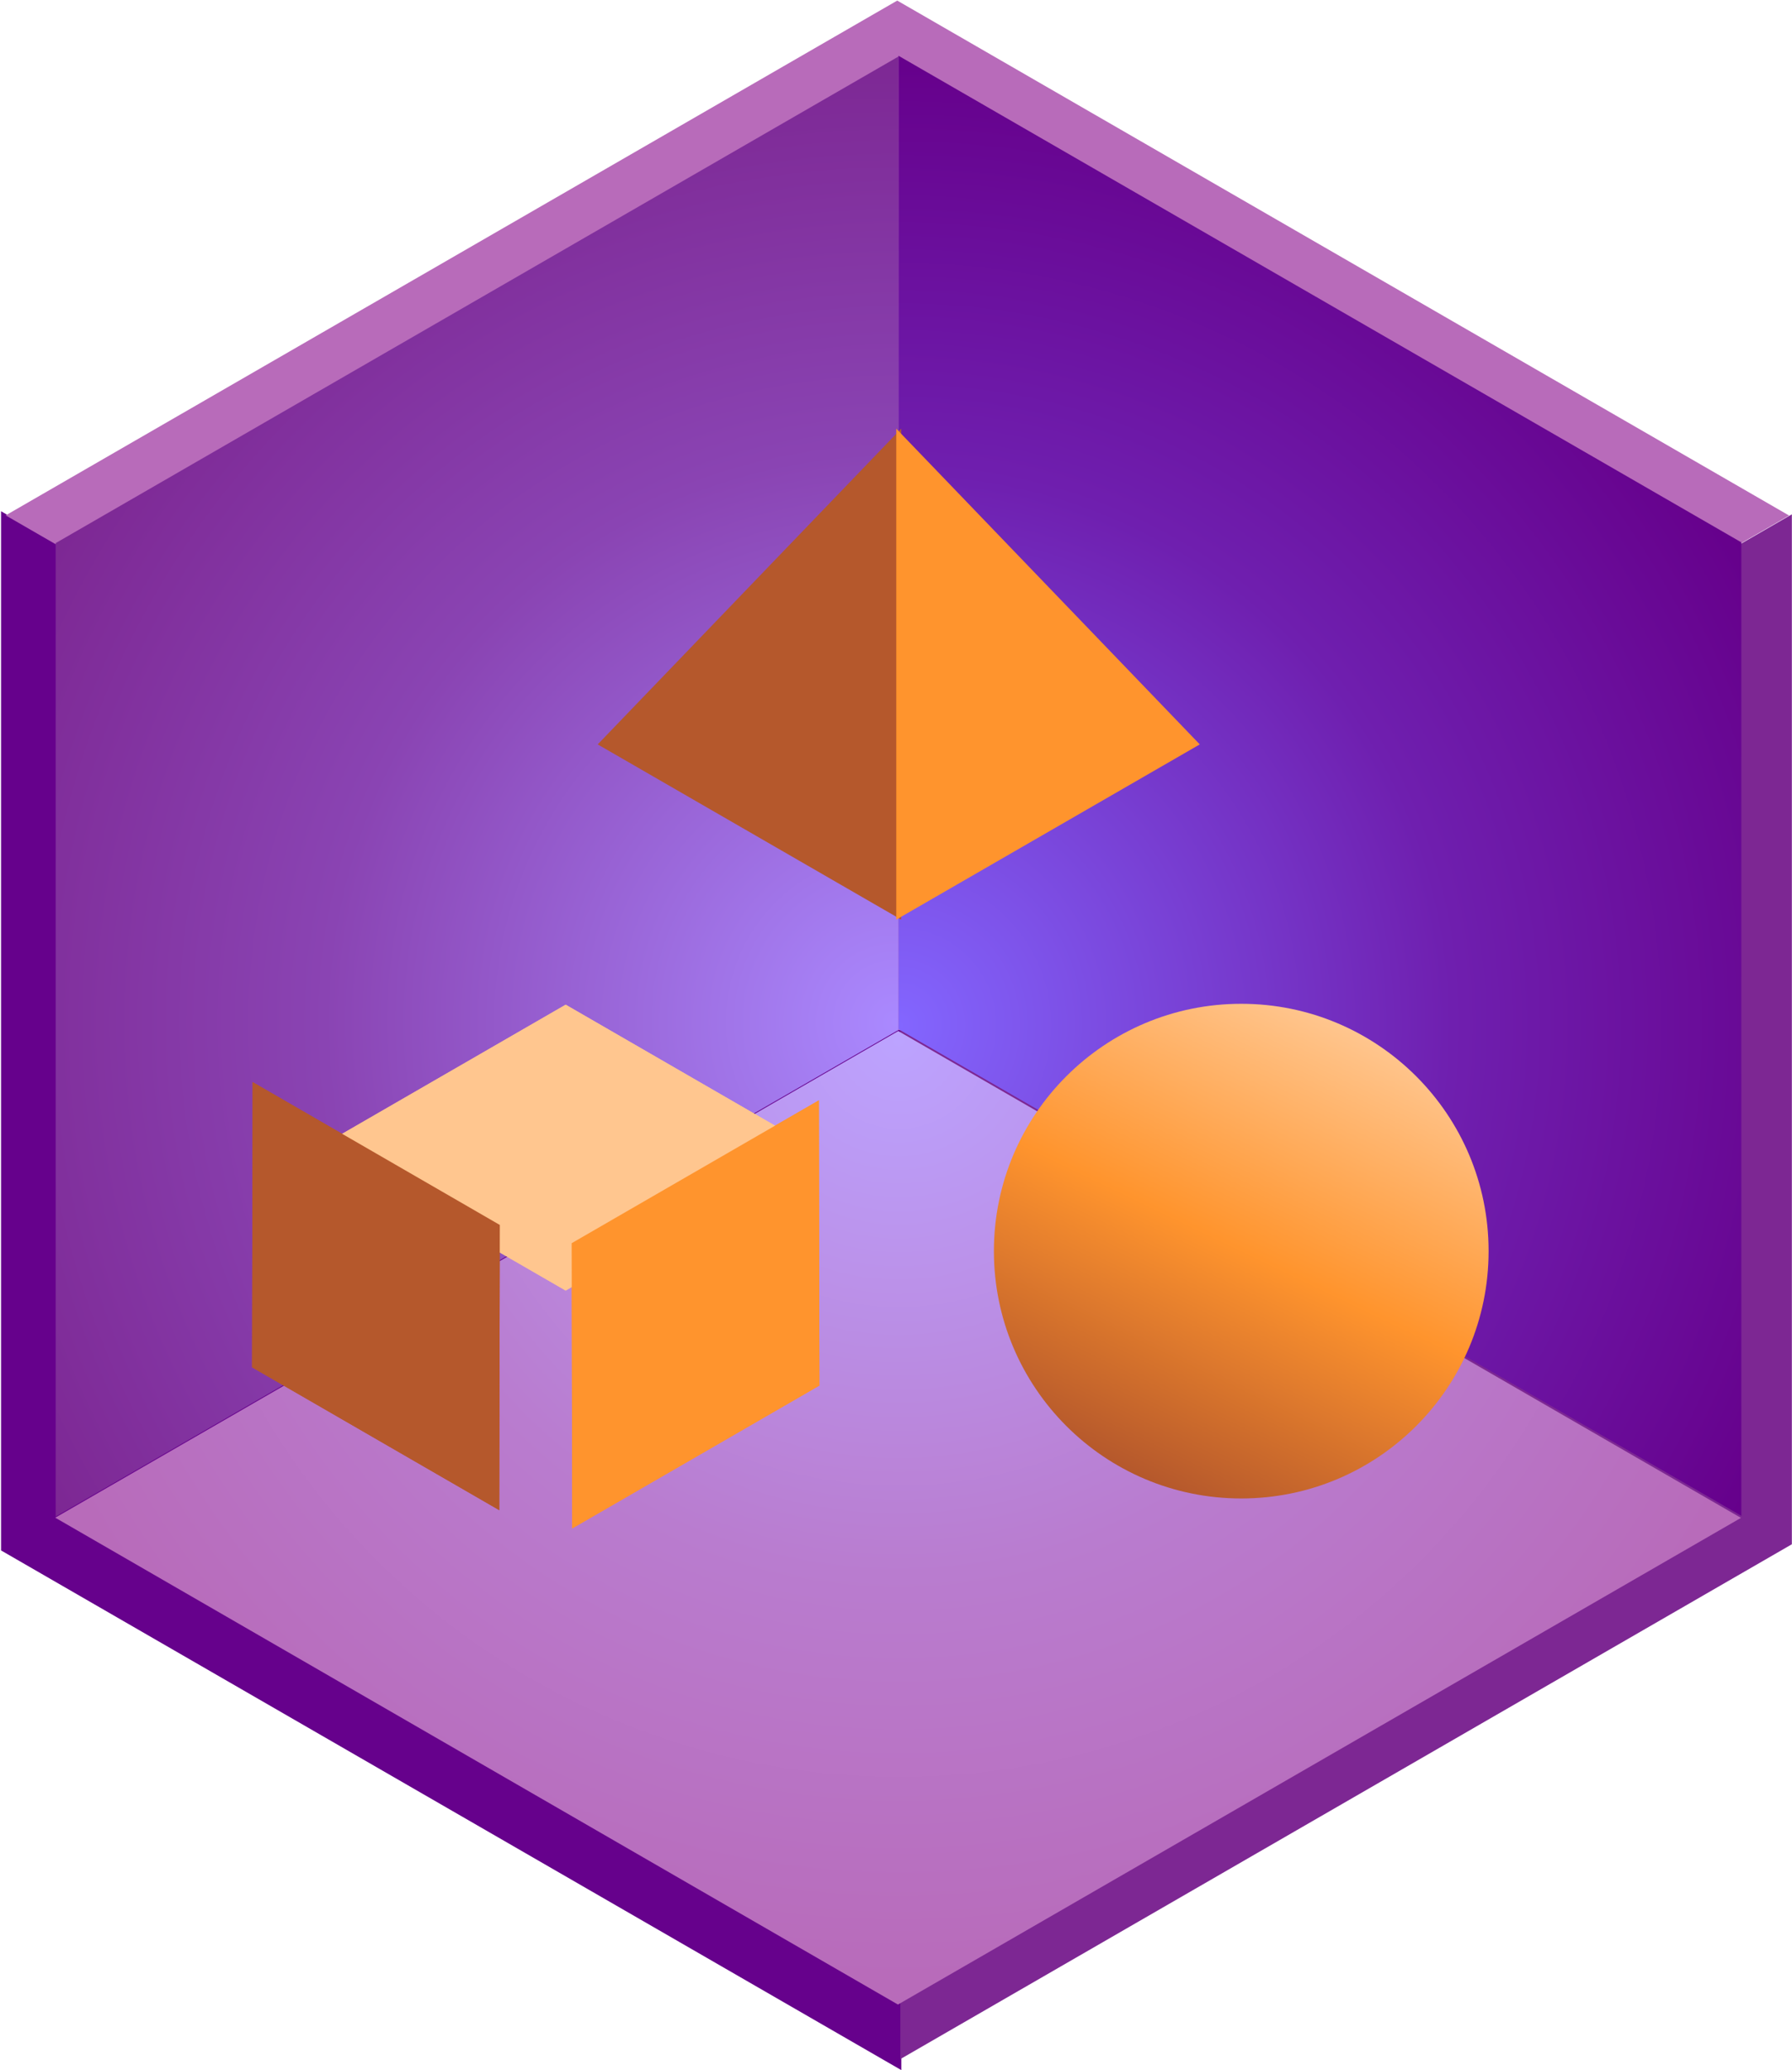 <svg xmlns="http://www.w3.org/2000/svg" width="100%" height="100%" viewBox="0 0 1442 1666"><g transform="matrix(-4.079,-4.99581e-16,4.99581e-16,-4.079,1764.81,1935.81)"><g><g><g><g><g transform="matrix(-0.925,-0.534,2.42711e-16,1.233,965.248,-275.455)"><rect x="576" y="609.682" width="192" height="166.277" style="fill:rgb(102,1,140);"/></g><g transform="matrix(-0.916,0.529,3.58122e-16,1.222,606.783,-270.248)"><rect x="384" y="110.851" width="192" height="166.277" style="fill:rgb(125,39,147);"/></g><g transform="matrix(-1.44,-0.832,-0.989,0.571,1250.15,434.44)"><rect x="443.405" y="192" width="115.448" height="168.15" style="fill:url(#_Radial1);"/></g><g transform="matrix(-1.524,-0.88,-1.046,0.604,1308.12,647.131)"><rect x="443.405" y="192" width="115.448" height="168.15" style="fill:rgb(184,107,186);"/></g><g transform="matrix(-0.866,0.5,3.38331e-16,1.155,754.221,-144.653)"><rect x="384" y="110.851" width="192" height="166.277" style="fill:url(#_Radial2);"/></g><g transform="matrix(-0.866,-0.5,2.27309e-16,1.155,754.221,-144.653)"><rect x="576" y="609.682" width="192" height="166.277" style="fill:url(#_Radial3);"/></g></g></g></g></g></g><g transform="matrix(5.812,3.97433e-16,-6.45218e-16,7.16,2324.82,-3741)"><g transform="matrix(0.309,0,0,0.251,-2611.96,-1860.06)"><path d="M7301.03,10006.1L7411.89,9942.1L7522.74,10006.1L7411.89,10070.1L7301.03,10006.1Z" style="fill:rgb(255,198,143);"/></g><g transform="matrix(0.154,0.217,-0.268,0.125,1192.25,-2190.98)"><path d="M7301.03,10006.1L7411.89,9942.1L7522.74,10006.1L7411.89,10070.1L7301.03,10006.1Z" style="fill:rgb(181,88,44);"/></g><g transform="matrix(0.154,-0.217,0.268,0.125,-4126.77,1027.83)"><path d="M7301.03,10006.1L7411.89,9942.1L7522.74,10006.1L7411.89,10070.1L7301.03,10006.1Z" style="fill:rgb(255,148,45);"/></g></g><g transform="matrix(5.812,3.97433e-16,-6.45218e-16,7.16,2324.82,-3741)"><g transform="matrix(0.309,0,0,0.251,-2611.96,-1860.06)"><path d="M7301.03,10006.1L7411.89,9942.1L7522.74,10006.1L7411.89,10070.1L7301.03,10006.1Z" style="fill:rgb(255,198,143);"/></g><g transform="matrix(0.154,0.217,-0.268,0.125,1192.25,-2190.98)"><path d="M7301.03,10006.1L7411.89,9942.1L7522.74,10006.1L7411.89,10070.1L7301.03,10006.1Z" style="fill:rgb(181,88,44);"/></g><g transform="matrix(0.154,-0.217,0.268,0.125,-4126.77,1027.83)"><path d="M7301.03,10006.1L7411.89,9942.1L7522.74,10006.1L7411.89,10070.1L7301.03,10006.1Z" style="fill:rgb(255,148,45);"/></g></g><g transform="matrix(2.013,1.37647e-16,-2.23465e-16,2.48,1340.66,-1076.26)"><g transform="matrix(1.04,-5.77244e-17,9.37136e-17,0.844,-8307.59,-7141.83)"><path d="M7694.08,9329.63L7694.08,9140.88L7577.42,9262.27L7694.08,9329.63Z" style="fill:rgb(181,88,44);"/></g><g transform="matrix(-1.04,5.77244e-17,9.37136e-17,0.844,7694.12,-7141.83)"><path d="M7694.08,9329.63L7694.08,9140.88L7577.42,9262.27L7694.08,9329.63Z" style="fill:rgb(255,148,45);"/></g></g><g transform="matrix(1.4,0,0,1.4,-9289.08,-11321)"><circle cx="7348.5" cy="8805.59" r="142.17" style="fill:url(#_Linear4);"/></g><defs><radialGradient id="_Radial1" cx="0" cy="0" r="1" gradientUnits="userSpaceOnUse" gradientTransform="matrix(111.996,-163.442,-64.915,-93.993,444.151,359.384)"><stop offset="0" style="stop-color:rgb(188,163,255);stop-opacity:1"/><stop offset="0.57" style="stop-color:rgb(185,124,207);stop-opacity:1"/><stop offset="1" style="stop-color:rgb(184,107,186);stop-opacity:1"/></radialGradient><radialGradient id="_Radial2" cx="0" cy="0" r="1" gradientUnits="userSpaceOnUse" gradientTransform="matrix(-203.952,164.596,101.71,108.922,575.309,112.532)"><stop offset="0" style="stop-color:rgb(170,137,255);stop-opacity:1"/><stop offset="0.57" style="stop-color:rgb(138,68,179);stop-opacity:1"/><stop offset="1" style="stop-color:rgb(124,37,145);stop-opacity:1"/></radialGradient><radialGradient id="_Radial3" cx="0" cy="0" r="1" gradientUnits="userSpaceOnUse" gradientTransform="matrix(192.293,165.615,109.799,-96.675,576,610.344)"><stop offset="0" style="stop-color:rgb(131,102,255);stop-opacity:1"/><stop offset="0.57" style="stop-color:rgb(111,31,175);stop-opacity:1"/><stop offset="1" style="stop-color:rgb(102,0,139);stop-opacity:1"/></radialGradient><linearGradient id="_Linear4" x1="0" y1="0" x2="1" y2="0" gradientUnits="userSpaceOnUse" gradientTransform="matrix(122.451,-257.635,257.635,122.451,7276.68,8928.29)"><stop offset="0" style="stop-color:rgb(181,88,44);stop-opacity:1"/><stop offset="0.5" style="stop-color:rgb(255,148,45);stop-opacity:1"/><stop offset="1" style="stop-color:rgb(255,198,143);stop-opacity:1"/></linearGradient></defs></svg>